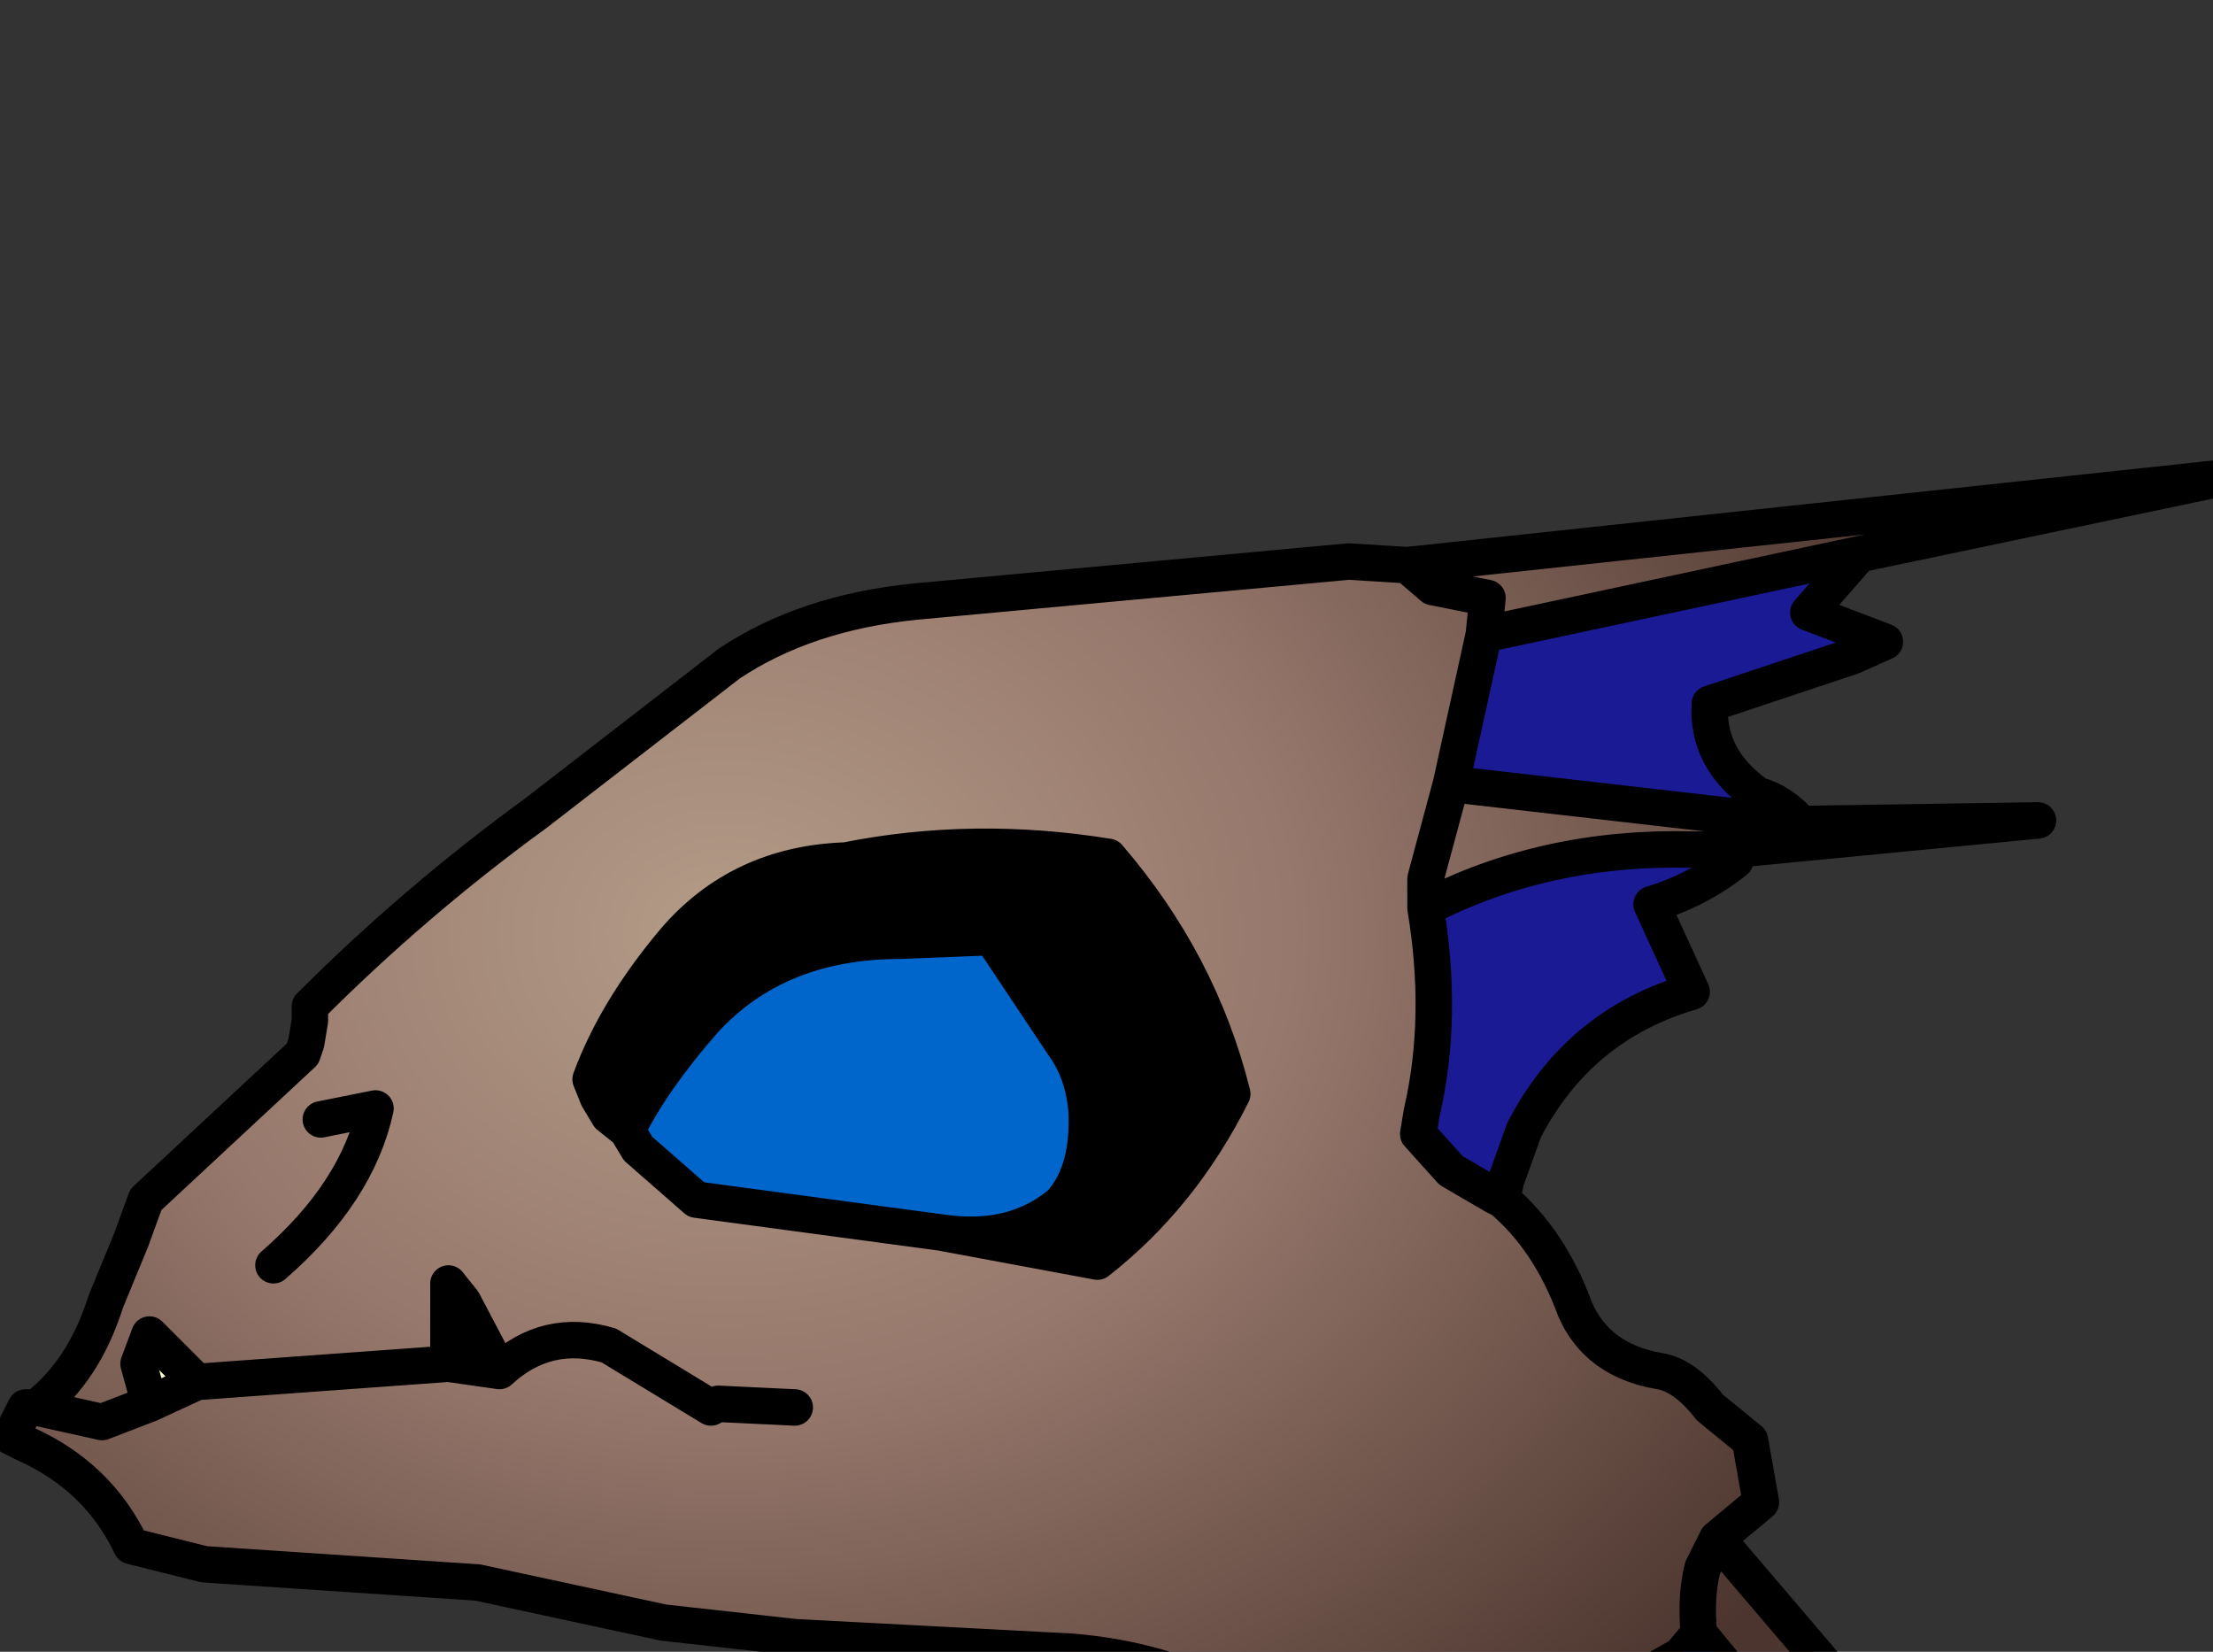 <?xml version="1.0" encoding="UTF-8" standalone="no"?>
<svg xmlns:xlink="http://www.w3.org/1999/xlink" height="22.65px" width="30.35px" xmlns="http://www.w3.org/2000/svg">
  <rect width="100%" height="100%" fill="#333333" stroke="none"/>
  <g transform="matrix(1.0, 0.0, 0.0, 1.0, 0.0, 0.0)">
    <path d="M24.7 11.3 L27.95 11.25 23.8 11.65 23.2 11.65 Q21.2 11.6 19.55 12.45 19.8 13.95 19.5 15.25 L19.45 15.55 19.9 16.05 20.5 16.4 20.6 16.45 Q21.25 17.0 21.6 17.95 21.9 18.65 22.75 18.8 23.1 18.85 23.45 19.3 L24.0 19.75 24.15 20.6 23.55 21.1 25.0 22.8 26.65 25.05 27.7 27.2 27.95 28.3 26.05 25.75 23.3 22.4 Q23.25 21.9 23.35 21.5 L23.55 21.1 23.35 21.5 Q23.25 21.9 23.3 22.4 L23.05 22.7 22.25 23.15 Q23.25 24.7 23.0 26.55 L22.9 27.7 22.45 29.2 22.25 25.85 21.8 24.15 21.35 23.2 20.2 23.35 16.85 23.25 Q15.9 22.75 14.7 22.65 L10.9 22.45 9.1 22.25 6.55 21.7 2.8 21.45 1.8 21.2 Q1.35 20.25 0.35 19.8 L0.15 19.7 0.35 19.3 0.5 19.3 Q1.15 18.8 1.45 17.85 L1.8 17.0 2.0 16.45 4.15 14.45 4.2 14.3 4.25 14.0 4.25 13.8 Q5.7 12.35 7.35 11.15 L10.0 9.1 Q11.05 8.4 12.55 8.25 L18.5 7.7 19.3 7.75 30.5 6.55 25.5 7.6 20.35 8.7 19.9 10.75 24.7 11.3 M20.35 8.7 L20.4 8.2 19.65 8.05 19.3 7.75 19.65 8.05 20.4 8.2 20.35 8.7 M21.35 23.2 L22.25 23.15 21.35 23.2 M19.9 10.75 L19.55 12.05 19.55 12.45 19.55 12.05 19.9 10.75 M12.9 16.9 L15.05 17.3 Q16.2 16.4 16.9 15.0 16.45 13.2 15.2 11.75 13.35 11.45 11.6 11.8 10.15 11.85 9.25 12.9 8.45 13.85 8.1 14.8 L8.2 15.05 8.35 15.3 8.6 15.5 8.75 15.75 9.55 16.45 12.9 16.9 M6.15 17.6 L6.15 18.7 6.85 18.8 6.35 17.85 6.15 17.6 M2.05 19.25 L1.4 19.5 0.5 19.3 1.4 19.5 2.05 19.25 2.7 18.95 2.05 18.3 1.9 18.7 2.05 19.25 M6.15 18.7 L2.7 18.95 6.15 18.7 M3.75 17.35 Q4.9 16.35 5.15 15.2 L4.4 15.35 5.15 15.2 Q4.9 16.35 3.75 17.35 M10.9 19.3 L9.85 19.25 9.75 19.3 8.35 18.45 Q7.5 18.2 6.85 18.8 7.5 18.2 8.35 18.45 L9.75 19.3 9.85 19.25 10.9 19.3" fill="url(#gradient0)" fill-rule="evenodd" stroke="none"/>
    <path d="M25.5 7.6 L24.8 8.4 25.85 8.8 25.4 9.0 23.45 9.65 Q23.4 10.4 24.1 10.9 24.45 11.0 24.7 11.3 L19.9 10.75 20.35 8.7 25.5 7.6 M23.8 11.65 L23.8 11.8 Q23.3 12.2 22.65 12.4 L23.2 13.6 Q21.65 14.05 20.9 15.5 L20.65 16.2 20.6 16.45 20.5 16.4 19.9 16.05 19.45 15.55 19.5 15.25 Q19.8 13.95 19.55 12.45 21.2 11.6 23.2 11.65 L23.8 11.65 M26.05 25.75 Q25.95 26.65 25.5 26.05 L25.0 25.35 24.9 26.05 24.5 26.35 23.7 25.05 22.9 27.7 23.0 26.55 Q23.25 24.7 22.25 23.15 L23.05 22.7 23.3 22.4 26.05 25.75 M22.25 25.85 Q22.0 25.4 21.55 25.65 L21.55 25.55 21.1 26.05 Q21.15 24.8 20.2 23.35 L21.35 23.2 21.8 24.15 22.25 25.85" fill="#0000ff" fill-opacity="0.482" fill-rule="evenodd" stroke="none"/>
    <path d="M8.6 15.5 L8.35 15.3 8.2 15.05 8.1 14.8 Q8.45 13.85 9.25 12.9 10.15 11.85 11.6 11.8 13.35 11.45 15.2 11.75 16.45 13.2 16.9 15.0 16.2 16.4 15.05 17.3 L12.9 16.9 Q13.9 17.05 14.55 16.5 14.95 16.05 14.9 15.2 14.85 14.7 14.6 14.35 L13.6 12.85 12.35 12.9 Q10.65 12.9 9.65 14.0 8.95 14.8 8.6 15.5 M14.95 13.65 Q14.55 12.8 13.6 12.85 14.55 12.8 14.95 13.65" fill="#000000" fill-rule="evenodd" stroke="none"/>
    <path d="M6.15 17.6 L6.35 17.85 6.85 18.8 6.15 18.7 6.15 17.6 M2.05 19.25 L1.9 18.7 2.05 18.3 2.7 18.95 2.05 19.25" fill="#ffffcc" fill-rule="evenodd" stroke="none"/>
    <path d="M8.6 15.5 Q8.95 14.8 9.65 14.0 10.65 12.9 12.35 12.9 L13.6 12.85 14.6 14.35 Q14.85 14.7 14.9 15.2 14.95 16.05 14.55 16.5 13.9 17.05 12.9 16.9 L9.55 16.45 8.75 15.75 8.6 15.5" fill="#0066cc" fill-rule="evenodd" stroke="none"/>
    <path d="M25.5 7.6 L24.8 8.4 25.85 8.8 25.4 9.0 23.45 9.65 Q23.4 10.4 24.1 10.9 24.45 11.0 24.7 11.3 L27.95 11.25 23.8 11.65 23.8 11.8 Q23.3 12.2 22.65 12.4 L23.2 13.6 Q21.65 14.05 20.9 15.5 L20.65 16.2 20.6 16.45 Q21.25 17.0 21.6 17.95 21.9 18.65 22.75 18.8 23.1 18.85 23.45 19.3 L24.0 19.75 24.15 20.6 23.55 21.1 25.0 22.8 26.65 25.05 27.7 27.2 27.95 28.3 26.05 25.75 Q25.95 26.65 25.5 26.05 L25.0 25.35 24.9 26.05 24.5 26.35 23.7 25.05 22.9 27.7 22.45 29.2 22.25 25.85 Q22.0 25.4 21.55 25.65 L21.55 25.55 21.1 26.05 Q21.15 24.8 20.2 23.35 L16.85 23.25 Q15.9 22.75 14.7 22.65 L10.9 22.45 9.1 22.25 6.55 21.7 2.8 21.45 1.8 21.2 Q1.35 20.25 0.35 19.8 L0.15 19.7 0.35 19.3 0.5 19.3 Q1.15 18.8 1.45 17.85 L1.8 17.0 2.0 16.45 4.15 14.45 4.2 14.3 4.25 14.0 4.25 13.8 Q5.7 12.35 7.35 11.15 L10.0 9.1 Q11.05 8.4 12.55 8.25 L18.5 7.7 19.3 7.75 30.5 6.55 25.5 7.6 20.35 8.7 19.9 10.75 24.7 11.3 M19.3 7.75 L19.65 8.05 20.4 8.2 20.35 8.7 M23.8 11.65 L23.2 11.65 Q21.2 11.6 19.55 12.45 19.8 13.95 19.5 15.25 L19.45 15.55 19.9 16.05 20.5 16.4 20.6 16.45 M23.55 21.1 L23.35 21.5 Q23.25 21.9 23.3 22.4 L26.05 25.75 M22.25 25.85 L21.8 24.15 21.35 23.2 20.2 23.35 M22.25 23.15 L21.35 23.2 M23.3 22.4 L23.05 22.7 22.25 23.15 Q23.25 24.7 23.0 26.55 L22.9 27.7 M19.55 12.45 L19.55 12.05 19.9 10.75 M12.9 16.9 L15.05 17.3 Q16.2 16.4 16.9 15.0 16.45 13.2 15.2 11.75 13.35 11.45 11.6 11.8 10.15 11.85 9.25 12.9 8.45 13.85 8.1 14.8 L8.2 15.05 8.35 15.3 8.6 15.5 Q8.95 14.8 9.65 14.0 10.65 12.9 12.35 12.9 L13.6 12.85 Q14.55 12.8 14.95 13.65 M8.6 15.5 L8.75 15.75 9.55 16.45 12.9 16.9 Q13.9 17.05 14.55 16.5 14.95 16.05 14.9 15.2 14.85 14.7 14.6 14.35 L13.6 12.85 M6.15 17.6 L6.15 18.7 6.85 18.8 6.35 17.85 6.15 17.6 M0.5 19.3 L1.4 19.5 2.05 19.25 1.9 18.7 2.05 18.3 2.7 18.95 6.15 18.7 M2.7 18.95 L2.05 19.25 M6.85 18.8 Q7.5 18.2 8.35 18.45 L9.75 19.3 9.85 19.25 10.9 19.3 M4.4 15.35 L5.15 15.2 Q4.9 16.35 3.75 17.35" fill="none" stroke="#000000" stroke-linecap="round" stroke-linejoin="round" stroke-width="0.5"/>
  </g>
  <defs>
    <radialGradient cx="0" cy="0" gradientTransform="matrix(0.022, 0.0, 0.0, 0.018, 9.95, 12.8)" gradientUnits="userSpaceOnUse" id="gradient0" r="819.2" spreadMethod="pad">
      <stop offset="0.0" stop-color="#b39c88"/>
      <stop offset="0.431" stop-color="#97786c"/>
      <stop offset="1.0" stop-color="#4b352e"/>
    </radialGradient>
  </defs>
</svg>
